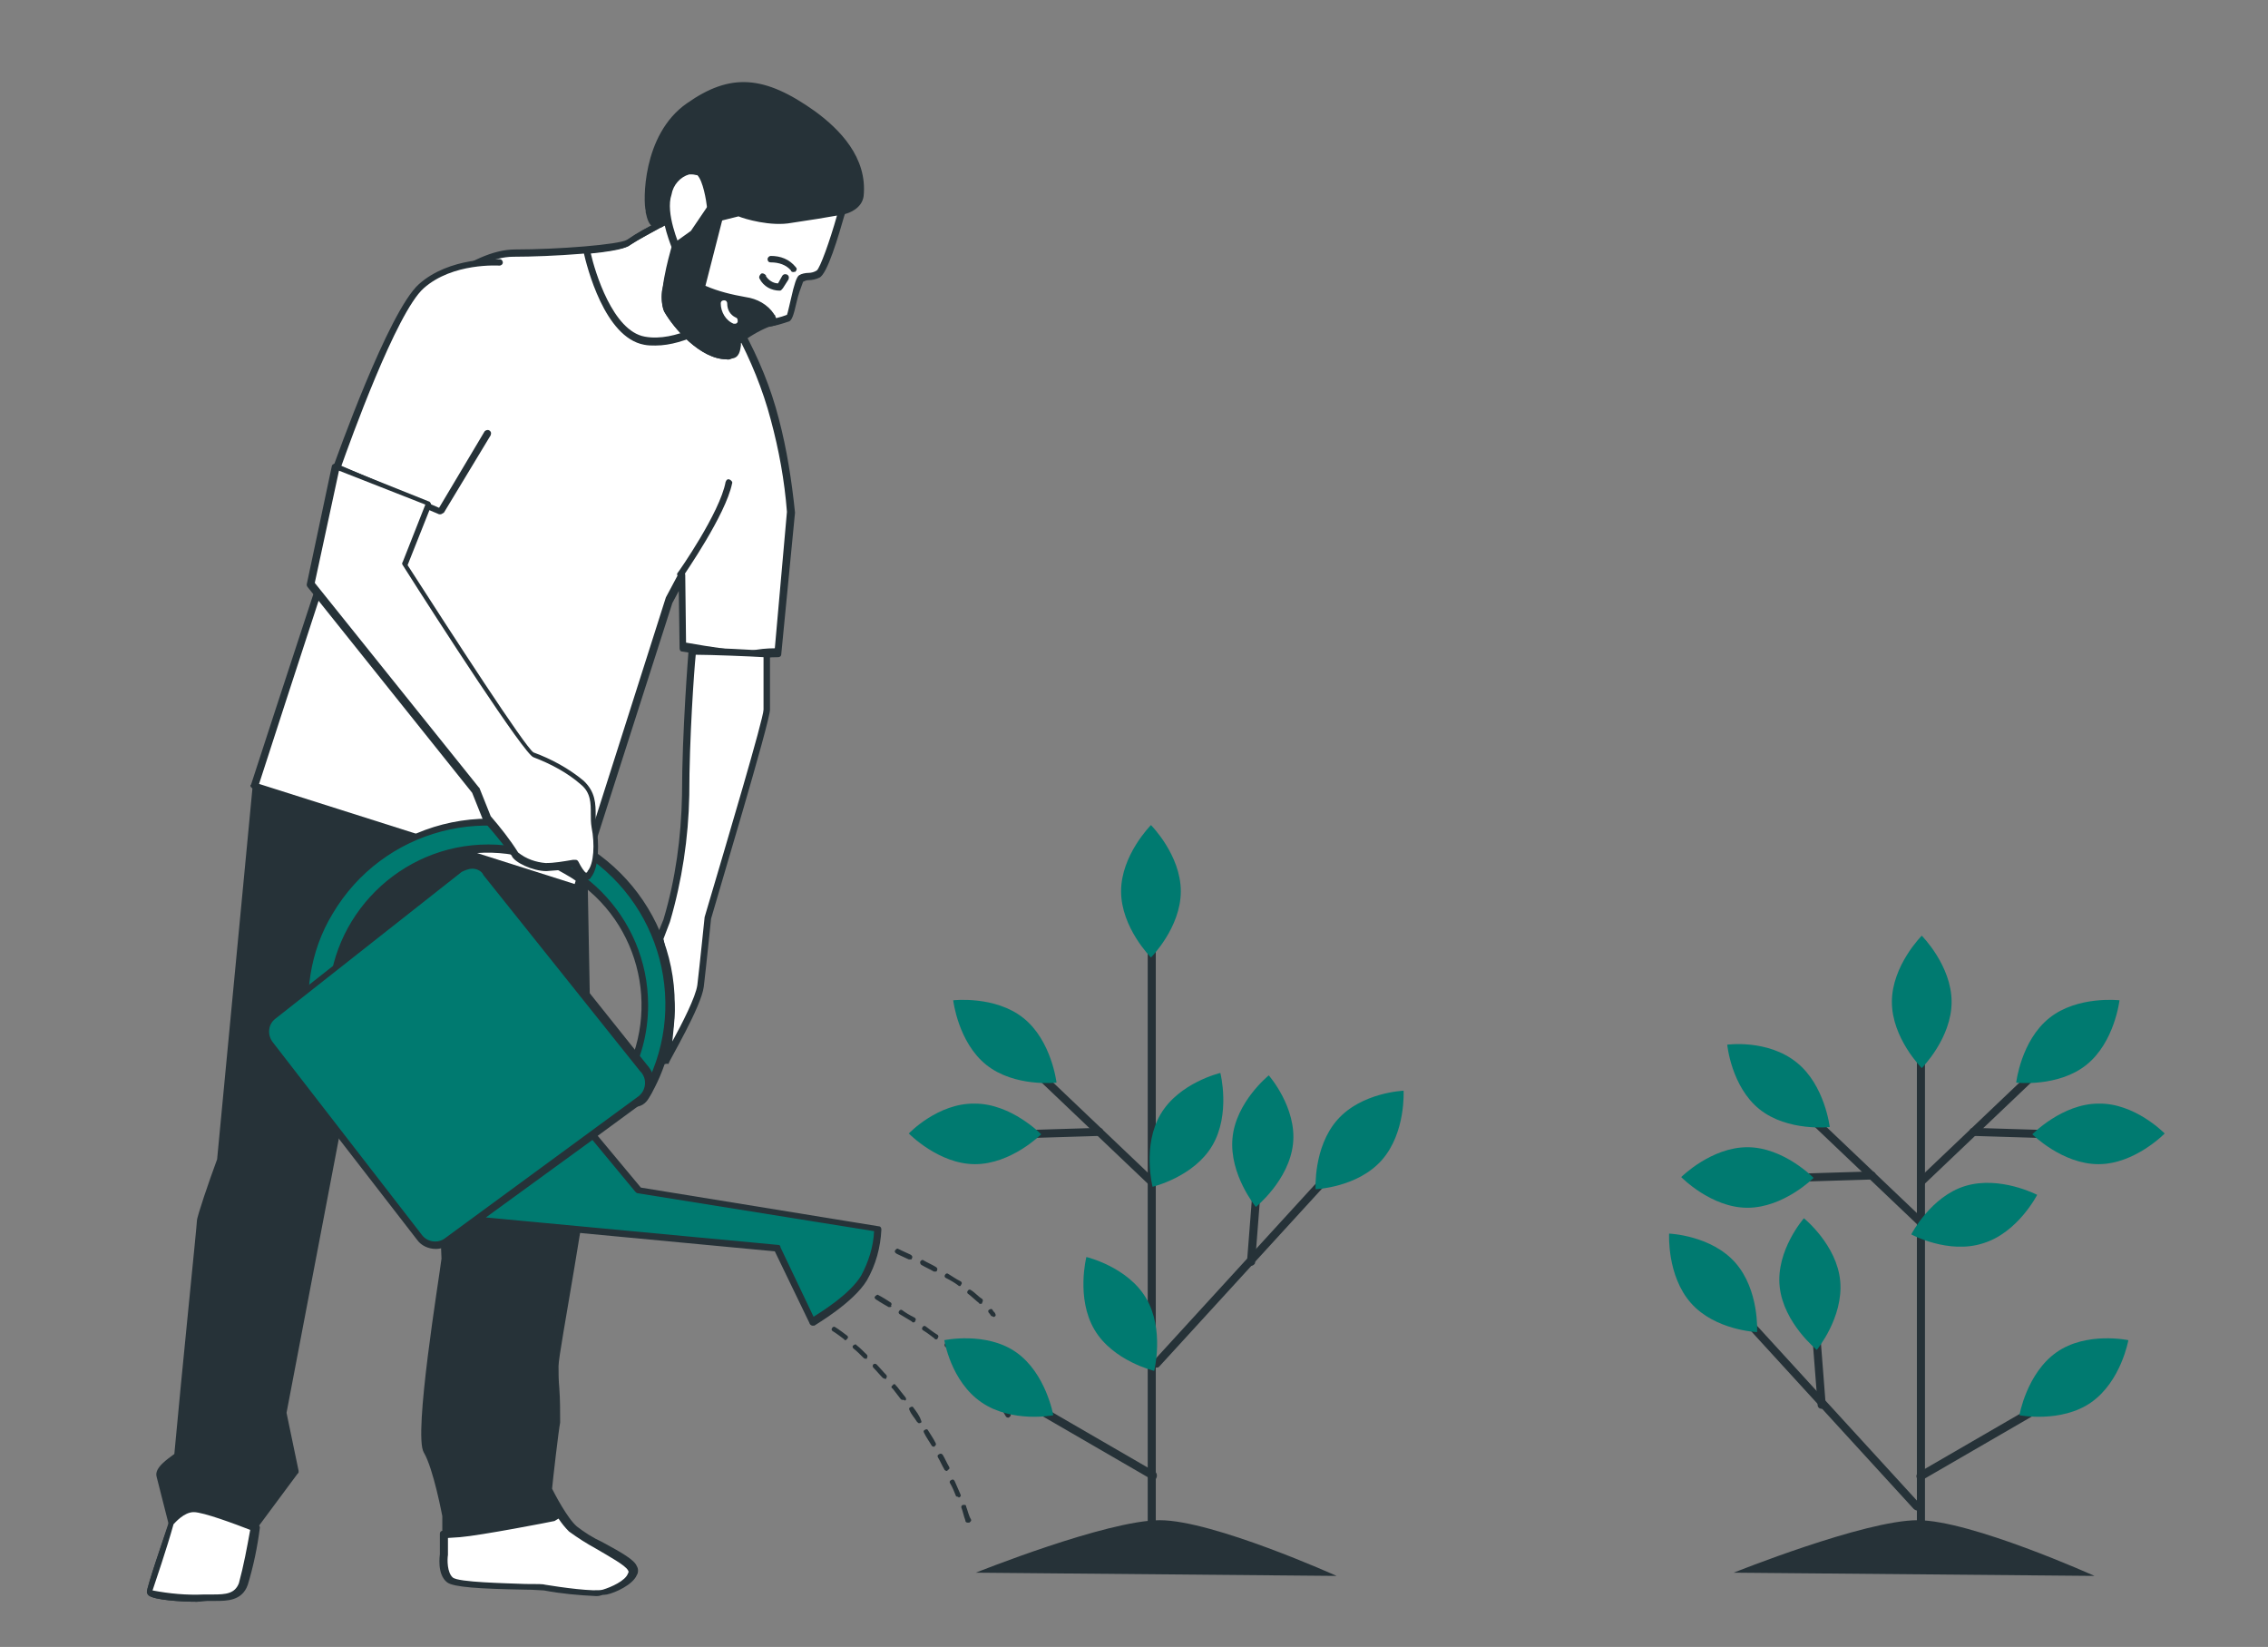 <?xml version="1.0" encoding="utf-8"?>
<!-- Generator: Adobe Illustrator 24.3.0, SVG Export Plug-In . SVG Version: 6.00 Build 0)  -->
<svg version="1.1" id="Layer_1" xmlns="http://www.w3.org/2000/svg" xmlns:xlink="http://www.w3.org/1999/xlink" x="0px" y="0px"
	 viewBox="0 0 281 204" style="enable-background:new 0 0 281 204;" xml:space="preserve">
<rect x="0" y="0" width="281" height="204" fill="#808080" stroke="none"/>
<style type="text/css">
	.st0{fill:#263238;}
	.st1{fill:#FFFFFF;}
	.st2{fill:#007A70;}
</style>
<g id="freepik--character-3--inject-4">
	<path class="st0" d="M31.5,97.3l-4.4,46.3c0,0-2.5,7.1-2.5,7.5s-2.8,29.2-2.8,29.2s-2.5,1.4-2.2,2.3c0.3,0.9,1.5,6.1,1.5,6.1
		s-2.7,7.8-2.7,8.4c0,0.6,5.3,0.9,6.9,0.8c1.5-0.2,3.9,0.4,4.6-1.7c0.6-2.3,1.1-4.6,1.4-7.1l5-6.7l-1.5-7.3l7.5-39.5l6.7-16.4
		l4.4,0.2L55,156c0,0-3.6,21.5-2.3,23.8c1.3,2.2,2.3,8.1,2.3,8.1v4.6c0,0-0.3,2.2,0.8,3.1c1.1,0.9,10.8,0.8,11.7,0.9
		s6.1,0.9,7.3,0.6s4-1.7,3.4-3s-5.9-3.6-7.3-4.8s-3.3-5-3.3-5s0.9-7.1,1.1-8.3c0.2-1.1-0.2-5.2-0.2-7.1c0-1.9,4.2-24.4,4.2-26.9
		s-0.6-33.7-0.6-33.7L31.5,97.3z"/>
	<path class="st0" d="M24.4,198.4c-1.9,0-5.3-0.2-6-0.8c-0.1-0.1-0.2-0.3-0.2-0.4c0-0.6,2-6.5,2.7-8.4c-0.2-0.8-1.3-5.1-1.5-5.9
		c-0.3-1.1,1.4-2.2,2.2-2.8c0.9-9.9,2.8-28.4,2.8-28.9s1.5-4.9,2.5-7.6l4.4-46.2c0-0.1,0.1-0.3,0.2-0.3c0.1-0.1,0.3-0.1,0.3-0.1
		l40.7,11.2c0.2,0.1,0.3,0.2,0.3,0.4c0,0.3,0.6,31.2,0.6,33.7c0,1.4-1.2,8.4-2.3,15.1c-0.9,5.4-1.9,10.9-1.9,11.8
		c0,0.9,0,1.7,0.1,2.8c0.1,1.4,0.1,2.8,0.1,4.2c-0.2,1-0.9,7.1-1,8.2c0.3,0.6,1.9,3.7,3.1,4.7c0.9,0.7,2,1.4,3.1,1.9
		c2.4,1.3,4,2.2,4.3,3c0.2,0.3,0.2,0.8,0,1.1c-0.5,1.2-2.7,2.2-3.7,2.4c-1.5,0.3-7.5-0.6-7.5-0.6c-0.3,0-1.2-0.1-2.4-0.1
		c-5.6-0.1-8.8-0.3-9.6-0.9c-1.3-1-0.9-3.4-0.9-3.5v-4.6l0,0c0,0-1.1-5.9-2.3-7.9c-1.3-2.2,1.9-21.5,2.2-24l-1.5-36.1l-3.7-0.2
		L43,135.7L35.5,175l1.5,7.2c0,0.1,0,0.3-0.1,0.3l-4.9,6.6c-0.3,2.4-0.8,4.7-1.4,7c-0.7,2-2.6,2-4,2c-0.3,0-0.8,0-1,0
		S24.8,198.4,24.4,198.4z M18.9,197c2.1,0.4,4.2,0.6,6.4,0.5c0.3,0,0.8,0,1.1,0c1.6,0,2.7-0.1,3.2-1.4c0.6-2.2,1.1-4.6,1.4-7
		c0-0.1,0-0.2,0.1-0.2l4.9-6.5l-1.5-7.1c0-0.1,0-0.1,0-0.2l7.5-39.5v-0.1l6.7-16.4c0.1-0.2,0.3-0.3,0.4-0.3l4.4,0.2
		c0.3,0,0.4,0.2,0.4,0.4l1.6,36.5v0.1c-1.4,8.3-3.3,22-2.4,23.4c1.3,2.2,2.3,8,2.4,8.3v4.7c-0.1,0.6-0.1,2.2,0.6,2.8s6.5,0.7,9,0.8
		c1.5,0,2.2,0,2.5,0.1c1.8,0.3,6.1,0.9,7.1,0.6c1-0.3,2.8-1.1,3.1-2c0.1-0.1,0.1-0.3,0-0.4c-0.3-0.6-2.3-1.7-4-2.7
		c-1.1-0.6-2.2-1.3-3.3-2.1c-1.5-1.3-3.3-5-3.4-5.2c-0.1-0.1-0.1-0.2,0-0.3c0,0,0.9-7.1,1.1-8.3c0.1-1.4,0-2.7-0.1-4
		c0-1.1-0.1-2.2-0.1-2.9c0-0.9,0.9-6,1.9-12c1.1-6.4,2.3-13.6,2.3-14.9c0-2.3-0.5-30-0.6-33.4L31.7,97.6l-4.4,45.8v0.1
		c-0.9,2.6-2.4,6.9-2.5,7.4s-2.5,26.3-2.8,29.2c0,0.2-0.1,0.3-0.2,0.3c-1.1,0.6-2.1,1.5-2,1.8c0.3,0.9,1.5,5.9,1.5,6.1
		c0,0.1,0,0.2,0,0.3C20.7,191.6,19.2,196.1,18.9,197L18.9,197z M27.1,143.6L27.1,143.6z"/>
	<path class="st1" d="M21.2,188.8c0,0-2.7,7.8-2.7,8.4s5.3,0.9,6.9,0.8c1.5-0.2,3.9,0.4,4.6-1.7c0.6-2.3,1.1-4.6,1.4-7.1
		c0,0-5.9-2.2-7.4-2.2C22.5,186.9,21.2,188.8,21.2,188.8z"/>
	<path class="st0" d="M24.4,198.4c-1.9,0-5.3-0.2-6-0.8c-0.1-0.1-0.2-0.3-0.2-0.4c0-0.7,2.1-6.7,2.7-8.6c0,0,0-0.1,0.1-0.1
		c0.1-0.1,1.5-2,3.3-2l0,0c1.6,0,7,2.1,7.6,2.3c0.2,0.1,0.3,0.3,0.3,0.4c-0.3,2.4-0.8,4.8-1.5,7.1c-0.7,2-2.6,2-4,2
		c-0.3,0-0.8,0-1,0S24.8,198.4,24.4,198.4z M18.9,197c2.1,0.4,4.2,0.6,6.4,0.5c0.3,0,0.8,0,1.1,0c1.6,0,2.7-0.1,3.2-1.4
		c0.6-2.2,1-4.4,1.4-6.6c-1.8-0.7-5.8-2.2-7-2.2s-2.3,1.3-2.5,1.5C20.7,191.7,19.2,196.1,18.9,197L18.9,197z"/>
	<path class="st1" d="M74.9,197.2c1.3-0.3,4-1.7,3.4-3s-5.9-3.6-7.3-4.8c-0.5-0.5-1-1.1-1.5-1.8l-0.9,0.3c0,0-9,1.8-11.6,2l-2,0.2
		v2.5c0,0-0.3,2.2,0.8,3.1s10.8,0.8,11.7,0.9C68.5,196.8,73.6,197.5,74.9,197.2z"/>
	<path class="st0" d="M73.9,197.7c-2.2-0.1-4.4-0.3-6.5-0.7c-0.3,0-1.2-0.1-2.4-0.1c-5.6-0.1-8.8-0.3-9.6-0.9
		c-1.3-1-0.9-3.4-0.9-3.5V190c0-0.3,0.2-0.4,0.4-0.4l2-0.2c2.5-0.2,11.4-2,11.5-2l0.8-0.3c0.2-0.1,0.4,0,0.5,0.2
		c0.4,0.6,0.9,1.2,1.4,1.7c0.9,0.7,2,1.4,3.1,1.9c2.4,1.3,4,2.2,4.3,3c0.2,0.3,0.2,0.8,0,1.1c-0.5,1.2-2.7,2.2-3.7,2.4l0,0
		C74.6,197.6,74.3,197.7,73.9,197.7z M74.9,197.2L74.9,197.2z M55.5,190.5v2.1c-0.1,0.6-0.1,2.2,0.6,2.8s6.5,0.7,9,0.8
		c1.5,0,2.2,0,2.5,0.1c1.8,0.3,6.1,0.9,7.1,0.6c1-0.3,2.8-1.1,3.1-2c0.1-0.1,0.1-0.3,0-0.4c-0.3-0.6-2.3-1.7-4-2.7
		c-1.1-0.6-2.2-1.3-3.3-2.1c-0.5-0.5-0.9-1-1.3-1.6l-0.5,0.3c-0.4,0.1-9.2,1.8-11.7,2L55.5,190.5z"/>
	<path class="st1" d="M81.7,27.8c-1.3,0.7-2.6,1.5-3.9,2.2c-1,0.8-9,1.3-14.1,1.3s-12.1,6-13.4,9.2S31.5,97.3,31.5,97.3L71.4,110
		l11.4-35.9l1.6-2.9l0.1,8.8c0,0,7.4,1.3,8.6,1c1-0.2,2.2-0.3,3.2-0.3l1.6-17.3c-0.3-3.9-1-7.7-2-11.5c-1.1-3.8-2.6-7.4-4.4-10.9
		l-3.6-6.9l1-6.9C89.1,27.2,84.6,25.5,81.7,27.8z"/>
	<path class="st0" d="M71.4,110.4L71.4,110.4l-40-12.7c-0.1,0-0.2-0.1-0.3-0.2c-0.1-0.1-0.1-0.3,0-0.3c0.7-2.2,17.5-53.6,18.8-56.8
		s8.4-9.5,13.9-9.5c5.4,0,12.9-0.6,13.9-1.2c1.3-0.9,2.6-1.6,3.9-2.2c3.1-2.3,7.7-0.8,7.8-0.7c0.2,0.1,0.3,0.3,0.3,0.5l-1.1,6.8
		l3.5,6.8c1.9,3.5,3.4,7.1,4.4,11c1,3.8,1.6,7.7,2,11.6L96.8,81c0,0.3-0.2,0.4-0.4,0.4c-1,0-2.1,0.1-3.1,0.3c-1.2,0.3-8-0.9-8.8-1
		c-0.2,0-0.3-0.2-0.3-0.4l-0.1-7.1l-0.8,1.5l-11.4,35.6C71.8,110.3,71.6,110.4,71.4,110.4z M32.1,97.1l39.1,12.4L82.5,74l1.6-3
		c0.1-0.2,0.3-0.3,0.5-0.2c0.2,0.1,0.3,0.3,0.3,0.4l0.1,8.4c2.8,0.5,7.3,1.2,8.1,1c0.9-0.2,1.9-0.3,2.9-0.3l1.5-16.9l0,0
		c-0.3-3.9-1-7.7-2-11.4c-1-3.8-2.5-7.4-4.3-10.8l-3.6-6.9c0-0.1,0-0.2,0-0.3l1-6.5c-1-0.3-4.5-1-6.7,0.7h-0.1
		c-1.3,0.7-2.6,1.4-3.8,2.2c-1.3,0.9-9.9,1.4-14.4,1.4c-5,0-11.8,6-13,9S33.7,92.1,32.1,97.1L32.1,97.1z M81.7,27.8L81.7,27.8z"/>
	<path class="st0" d="M81.2,42.8c-0.5,0-0.9,0-1.4-0.1c-4.9-0.9-7.1-9.7-7.5-11.5c0-0.1,0-0.3,0.1-0.3c0.1-0.1,0.2-0.2,0.3-0.2
		c4.1-0.3,4.8-0.8,4.9-0.9c1.3-0.9,2.6-1.6,3.9-2.3c3-2.3,7.6-0.8,7.7-0.7c0.2,0.1,0.3,0.3,0.3,0.5l-1,6.8l2.3,4.4
		c0.1,0.2,0.1,0.4-0.1,0.5C89,40.2,85,42.8,81.2,42.8z M73.2,31.4c0.5,2.2,2.7,9.6,6.7,10.3c3.8,0.7,8.3-2.1,10-3.3l-2.2-4.2
		c0-0.1,0-0.2,0-0.3l1-6.5c-1-0.3-4.5-1-6.7,0.7c-0.1,0.1-2.8,1.5-3.9,2.2C77.9,30.5,77.3,31,73.2,31.4z"/>
	<path class="st0" d="M104.4,26.2c0,0,2-0.4,2.2-1.9s0.3-5.7-5.9-10.1s-10.1-4.8-15.4-1s-5.2,11.7-4.9,12.9c0.3,1.2,0.4,2,1.3,1.7
		c1-0.5,2.1-1.1,2.9-1.9c3,2.3,6.6,3.6,10.3,3.7C101.5,29.9,104.4,26.2,104.4,26.2z"/>
	<path class="st0" d="M95.6,30.1h-0.7c-3.7-0.1-7.3-1.4-10.3-3.6c-0.9,0.7-1.8,1.3-2.8,1.7c-0.3,0.1-0.7,0.1-0.9-0.1
		c-0.5-0.3-0.7-0.9-0.9-1.8v-0.2c-0.3-1-0.5-9.4,5.1-13.3c5.4-3.8,9.6-3.5,15.9,1c3,2.2,6.5,5.7,6,10.5c-0.2,1.5-1.8,2.1-2.3,2.2
		C104.1,27.3,101.2,30.1,95.6,30.1z M84.6,25.5c0.1,0,0.2,0,0.3,0.1c2.9,2.2,6.5,3.5,10.1,3.6c6.2,0.3,9-3.3,9-3.3
		c0.1-0.1,0.2-0.2,0.3-0.2c0,0,1.7-0.3,1.8-1.5c0.4-4.4-2.8-7.7-5.7-9.7c-6-4.4-9.8-4.6-14.9-1s-5,11.4-4.7,12.5v0.2
		c0.1,0.6,0.3,1.2,0.4,1.3c0.1,0,0.2,0,0.3,0c1-0.4,1.9-1,2.8-1.8C84.4,25.5,84.4,25.5,84.6,25.5L84.6,25.5z"/>
	<path class="st1" d="M104.4,26.2c0,0-2,7.3-2.9,7.7s-1.6,0.1-2.2,0.5c-0.5,0.4-1.2,4.6-1.6,4.9C96.8,39.6,96,39.8,95,40
		c0,0-3.6,1.7-3.7,2.2s0,1.6-0.8,1.7c-2.9,0.5-6.5-3.2-7.8-5.6c-0.9-1.7,1-7.8,1-7.8s-1.9-4.1-1-6.6s3-3.4,4-2.4
		c0.9,1,1.3,4.2,1.3,4.2l1,1.3l2.5-0.7c0,0,3.7,1.3,6.5,0.8C100.9,26.7,104.4,26.2,104.4,26.2z"/>
	<path class="st0" d="M90,44.5c-3.2,0-6.5-3.8-7.7-5.9c-0.9-1.7,0.6-6.9,0.9-8c-0.3-0.8-1.7-4.4-1-6.8c0.3-1.5,1.5-2.7,2.9-3.1
		c0.7-0.2,1.4,0,1.8,0.5c0.9,1,1.3,3.7,1.4,4.4l0.8,1l2.2-0.6c0.1,0,0.2,0,0.3,0c0,0,3.6,1.3,6.3,0.8c2.8-0.5,6.2-1,6.3-1
		c0.2,0,0.3,0,0.4,0.2c0.1,0.1,0.2,0.3,0.1,0.4c-0.8,2.8-2.2,7.6-3.2,8c-0.4,0.2-0.9,0.3-1.3,0.3c-0.3,0-0.5,0.1-0.7,0.2
		c-0.3,0.8-0.6,1.6-0.8,2.5c-0.4,1.8-0.6,2.2-0.9,2.4c-0.9,0.3-1.8,0.6-2.8,0.7c-1.2,0.5-2.4,1.2-3.4,2c0,0.1,0,0.2,0,0.3
		c-0.1,0.6-0.2,1.5-1.1,1.6C90.5,44.5,90.2,44.5,90,44.5z M85.7,21.6c-0.1,0-0.2,0-0.3,0c-1.1,0.3-2,1.3-2.2,2.5
		c-0.8,2.3,1,6.3,1,6.4c0,0.1,0,0.2,0,0.3c-0.8,2.3-1.7,6.4-1.1,7.5c1.3,2.5,4.8,5.8,7.4,5.3c0.3,0,0.3-0.3,0.3-0.9
		c0-0.2,0-0.3,0.1-0.5c0-0.2,0.2-0.8,4-2.6H95c0.9-0.1,1.7-0.3,2.5-0.6c0.1-0.2,0.3-1.2,0.5-2c0.4-1.8,0.7-2.7,1-2.9
		s0.8-0.3,1.2-0.3c0.3,0,0.7-0.1,1-0.3c0.4-0.3,1.6-3.6,2.5-6.8c-1.1,0.2-3.5,0.6-5.6,0.9c-2.6,0.5-5.9-0.5-6.6-0.8l-2.4,0.6
		c-0.2,0.1-0.3,0-0.4-0.2l-1-1.3c-0.1-0.1-0.1-0.2-0.1-0.2c-0.1-0.9-0.5-3.3-1.2-4C86.2,21.7,86,21.6,85.7,21.6L85.7,21.6z"/>
	<path class="st0" d="M83.8,30.6l-1.3,5.6c-0.2,0.8-0.1,1.5,0.2,2.2c1.3,2.4,4.9,6,7.8,5.6c0.8-0.2,0.7-1.2,0.8-1.7
		c0.1-0.5,3.7-2.2,3.7-2.2l0.8-0.2l-0.3-0.8c-0.8-1-1.9-1.7-3.2-1.9c-1.9-0.3-3.7-0.9-5.4-1.6l2.2-8.5l-1-1.3L85.9,29L83.8,30.6z"/>
	<path class="st0" d="M90,44.5c-3.2,0-6.5-3.8-7.7-5.9C82,37.8,81.9,37,82,36.1l1.3-5.7c0-0.1,0.1-0.2,0.2-0.3l2.1-1.5l2.1-3.1
		c0.2-0.2,0.4-0.3,0.6-0.1l0.1,0.1l1,1.4c0.1,0.1,0.1,0.3,0.1,0.3l-2.1,8.2c1.6,0.7,3.3,1.1,5,1.4c1.4,0.2,2.7,0.9,3.5,2.1
		c0,0,0,0.1,0.1,0.1l0.3,0.8c0,0.1,0,0.3,0,0.3c-0.1,0.1-0.2,0.2-0.3,0.2l-0.8,0.2c-1.2,0.5-2.4,1.2-3.4,2c0,0.1,0,0.2,0,0.3
		c-0.1,0.6-0.2,1.5-1.1,1.6C90.5,44.5,90.2,44.6,90,44.5z M84.2,30.9L83,36.3c-0.2,0.7-0.1,1.4,0.1,2c1.3,2.5,4.8,5.8,7.4,5.3
		c0.3,0,0.3-0.3,0.3-0.9c0-0.2,0-0.3,0.1-0.5c0-0.2,0.2-0.8,4-2.6H95l0.3-0.1l-0.1-0.3c-0.7-0.9-1.7-1.5-2.8-1.6
		c-1.9-0.3-3.8-0.9-5.6-1.6c-0.2-0.1-0.3-0.3-0.3-0.5l2.1-8.3l-0.5-0.7l-1.8,2.7l-0.1,0.1L84.2,30.9z"/>
	<path class="st0" d="M98.3,33.7c-0.2,0-0.3-0.1-0.3-0.2c-0.6-0.7-1.5-1-2.5-1c-0.3,0-0.4-0.2-0.4-0.4s0.2-0.4,0.4-0.4
		c1.2,0,2.3,0.4,3.1,1.4c0.2,0.2,0.1,0.4-0.1,0.6C98.5,33.6,98.4,33.7,98.3,33.7z"/>
	<path class="st0" d="M96.6,36c-1,0-2-0.5-2.5-1.5c-0.1-0.2,0-0.4,0.2-0.6c0.2-0.1,0.4,0,0.6,0.2c0,0,0,0,0,0.1
		c0.3,0.5,0.9,0.9,1.5,0.9l0.5-0.9c0.1-0.2,0.3-0.3,0.6-0.2l0,0c0.2,0.1,0.3,0.3,0.2,0.6l0,0L97,35.7C96.8,35.9,96.8,36,96.6,36z"/>
	<path class="st1" d="M91.1,40.1c-0.1,0-0.1,0-0.2,0c-1-0.4-1.6-1.5-1.6-2.5c0-0.3,0.2-0.4,0.4-0.4c0.3,0,0.4,0.2,0.4,0.4
		c0,0.8,0.4,1.4,1,1.7c0.3,0.1,0.3,0.3,0.3,0.5l0,0C91.4,40,91.2,40.1,91.1,40.1z"/>
	<path class="st1" d="M84.4,71.2c0,0,5.2-7.4,6-11.3"/>
	<path class="st0" d="M84.4,71.6c-0.1,0-0.2,0-0.3-0.1c-0.2-0.2-0.3-0.4-0.1-0.6c0.1-0.1,5.2-7.4,5.9-11.2c0.1-0.3,0.3-0.4,0.5-0.3
		s0.4,0.3,0.3,0.5c-0.8,3.9-5.9,11.2-6,11.4C84.8,71.5,84.6,71.6,84.4,71.6z"/>
	<path class="st1" d="M85.8,80.5c0,0-0.8,9.8-0.8,17.8c-0.1,5.3-0.9,10.5-2.3,15.6l-0.9,2.2c0,0,1.4,6.3,1.4,8.9
		c-0.1,2.1-0.3,4.2-0.8,6.2c0,0,4-6.9,4.4-9.4c0.3-2.5,0.9-8.4,0.9-8.4S95,89.2,95,87.7v-6.9C95,80.9,87.4,80.5,85.8,80.5z"/>
	<path class="st0" d="M82.4,131.8c-0.1,0-0.1,0-0.2,0c-0.2-0.1-0.3-0.3-0.3-0.5c0.4-2.1,0.7-4,0.8-6.1c0-2.6-1.4-8.7-1.4-8.8
		c0-0.1,0-0.2,0-0.3l0.9-2.2c1.5-5,2.2-10.2,2.3-15.4c0-7.9,0.8-17.7,0.8-17.8c0-0.2,0.2-0.3,0.4-0.4c1.5-0.2,9,0.3,9.3,0.3
		s0.4,0.2,0.4,0.4v6.9c0,1.5-6.6,23.4-7.3,25.9l0,0c0,0-0.6,5.9-0.9,8.4s-4.3,9.2-4.4,9.6C82.6,131.7,82.5,131.8,82.4,131.8z
		 M82.2,116.3c0.2,0.9,1.4,6.4,1.4,8.9c0,1.3-0.2,2.6-0.3,3.8c1.2-2.2,2.9-5.5,3.1-7c0.3-2.5,0.9-8.4,0.9-8.4
		c2.9-9.8,7.3-24.6,7.3-25.7v-6.5c-1.5-0.1-6.6-0.3-8.4-0.3C86,83,85.4,91.5,85.4,98.5c-0.1,5.3-0.9,10.6-2.4,15.7L82.2,116.3z"/>
	<path class="st2" d="M78.6,136.7c-0.3,0-0.5-0.1-0.8-0.3c-0.8-0.4-1-1.4-0.6-2.2l0,0c5.4-9.2,2.2-21.1-7-26.5s-21.1-2.2-26.5,7
		c-2.4,4-3.2,8.9-2.2,13.5c0.2,0.9-0.4,1.7-1.3,1.8c-0.9,0.2-1.6-0.4-1.8-1.2c-0.3-1.5-0.4-2.9-0.4-4.4c0-12.5,10.1-22.6,22.6-22.6
		s22.6,10.1,22.6,22.6c0,4-1,7.9-3.1,11.4C79.7,136.3,79.2,136.7,78.6,136.7z"/>
	<path class="st0" d="M78.6,137.1c-0.3,0-0.7-0.1-1-0.3c-0.9-0.5-1.3-1.8-0.7-2.8l0,0c5.3-9,2.2-20.7-7-25.8c-9-5.3-20.7-2.2-25.8,7
		c-1.6,2.8-2.5,6-2.5,9.3c0,1.2,0.1,2.5,0.3,3.7c0.2,1.1-0.5,2.2-1.5,2.3c-0.5,0.1-1,0-1.5-0.3c-0.4-0.3-0.8-0.8-0.9-1.3
		c-0.3-1.5-0.4-2.9-0.4-4.5c0-12.7,10.3-23,23-23s23,10.3,23,23c0,4-1.1,8.1-3.2,11.6C80,136.7,79.4,137.1,78.6,137.1z M60.5,104.6
		c10.9,0,19.8,8.9,19.8,19.9c0,3.5-0.9,7-2.8,10c-0.3,0.5-0.2,1.3,0.4,1.5c0.5,0.3,1.2,0.1,1.5-0.4c6.2-10.6,2.6-24.1-7.9-30.3
		c-10.6-6.2-24.1-2.6-30.3,7.9c-2.8,4.6-3.6,10.2-2.6,15.4c0.1,0.3,0.3,0.6,0.5,0.8c0.3,0.2,0.6,0.3,0.9,0.2s0.6-0.3,0.8-0.5
		c0.2-0.3,0.3-0.6,0.2-0.9c-0.3-1.3-0.3-2.6-0.3-3.9C40.7,113.5,49.6,104.6,60.5,104.6z"/>
	<path class="st2" d="M57,107.7l-23.1,18.2c-1.1,0.9-1.3,2.4-0.4,3.5L52,153.2c0.9,1,2.3,1.3,3.4,0.5l24-17.6
		c1.1-0.9,1.4-2.4,0.5-3.5c0,0,0-0.1-0.1-0.1l-19.5-24.4C59.6,107.1,58.1,106.9,57,107.7z"/>
	<path class="st0" d="M54,154.7c-0.9,0-1.8-0.4-2.3-1.1l-18.5-23.9c-1-1.3-0.8-3.1,0.5-4.1l23.1-18.2c1.3-1,3.1-0.8,4.1,0.4
		l19.5,24.4c1,1.3,0.8,3.1-0.4,4.1l-0.1,0.1l-24,17.6C55.2,154.5,54.6,154.7,54,154.7z M58.5,107.6c-0.4,0-0.9,0.2-1.3,0.4l0,0
		l-23.1,18.2c-0.9,0.7-1,2-0.3,2.9L52.3,153c0.7,0.9,2,1,2.8,0.4l24-17.6c0.9-0.7,1.1-2,0.4-2.9c0,0,0-0.1-0.1-0.1l-19.5-24.4
		C59.7,107.9,59.1,107.6,58.5,107.6z M57,107.7L57,107.7z"/>
	<path class="st1" d="M61.9,32.3c0,0-5.9-0.5-9.6,2.9S41.8,57.7,41.8,57.7l12.8,5.5l5.8-9.6"/>
	<path class="st0" d="M54.6,63.7c-0.1,0-0.1,0-0.2,0l-12.8-5.4c-0.2-0.1-0.3-0.3-0.3-0.5c0.3-0.8,6.8-19.2,10.6-22.6
		c3.8-3.4,9.7-3.1,10-3.1s0.4,0.3,0.4,0.4c0,0.3-0.3,0.4-0.4,0.4s-5.8-0.4-9.4,2.8c-3.4,3-9.2,19.2-10.2,22l12.1,5.2l5.6-9.4
		c0.1-0.2,0.4-0.3,0.6-0.2s0.3,0.3,0.2,0.6L55,63.5C54.8,63.6,54.7,63.7,54.6,63.7z"/>
	<path class="st1" d="M41.7,57.7l-3.1,14.6l20.5,25.5l1.4,3.6c0,0,3.3,3.9,3.4,4.4s2.2,1.5,3.9,1.5c1.1,0,2.3-0.2,3.4-0.4
		c0,0,0.9,2.3,1.9,1.3s0.9-3.9,0.6-5.8s0.4-3.9-1.4-5.6c-1.8-1.5-3.9-2.7-6.1-3.4c-1.1-0.3-15.9-23.6-15.9-23.6l3-7.5L41.7,57.7z"/>
	<path class="st0" d="M72.6,109h-0.2c-0.7-0.1-1.2-0.9-1.5-1.5c-1,0.3-2.2,0.3-3.2,0.4c-1.7,0-4-1.1-4.3-1.9
		c-0.2-0.3-1.8-2.4-3.4-4.2l-0.1-0.1l-1.4-3.5L38.1,72.7C38,72.6,38,72.4,38,72.4l3.1-14.6c0-0.1,0.1-0.3,0.2-0.3
		c0.1-0.1,0.3-0.1,0.3,0l11.5,4.6c0.1,0,0.2,0.1,0.3,0.3c0,0.1,0,0.3,0,0.3L50.5,70c5.6,8.7,14.6,22.6,15.6,23.2
		c2.2,0.8,4.4,2,6.2,3.5c1.5,1.4,1.5,2.9,1.5,4.3c0,0.5,0,1,0.1,1.6c0.3,1.5,0.4,4.8-0.7,6.1C73.2,108.8,73,109,72.6,109z
		 M71.3,106.5c0.2,0,0.3,0.1,0.4,0.3c0.3,0.6,0.7,1.2,0.9,1.3c0.1,0,0.2-0.1,0.2-0.2c0.8-0.9,0.9-3.4,0.5-5.4
		c-0.1-0.6-0.1-1.1-0.1-1.7c0-1.3,0-2.6-1.2-3.6c-1.7-1.5-3.8-2.6-5.9-3.4C65,93.5,54.4,77.1,49.9,70c-0.1-0.1-0.1-0.3,0-0.4
		l2.8-7.1L42,58.3l-3,13.9l20.3,25.3l0.1,0.1l1.4,3.5c1.2,1.4,2.4,2.9,3.4,4.5c1,0.8,2.2,1.2,3.4,1.3c1.1,0,2.2-0.2,3.4-0.4
		L71.3,106.5z"/>
	<path class="st0" d="M119.9,188.6c-0.2,0-0.3-0.1-0.3-0.3c-0.2-0.5-0.3-1.1-0.5-1.6c0-0.2,0.1-0.3,0.3-0.3s0.3,0,0.3,0.2
		c0.2,0.5,0.3,1.1,0.6,1.6c0.1,0.2-0.1,0.3-0.2,0.4C119.9,188.6,119.9,188.6,119.9,188.6z M118.7,185.4c-0.2,0-0.3-0.1-0.3-0.2
		c-0.2-0.5-0.4-1-0.7-1.5c-0.1-0.2,0-0.3,0.2-0.4l0,0c0.2-0.1,0.3,0,0.4,0.2l0.7,1.6c0.1,0.2,0,0.3-0.2,0.4l0,0L118.7,185.4z
		 M117.3,182.2c-0.1,0-0.3-0.1-0.3-0.2c-0.3-0.5-0.5-1-0.8-1.5c-0.1-0.2,0-0.3,0.2-0.4c0.2-0.1,0.3,0,0.4,0.1l0,0
		c0.3,0.5,0.5,1,0.8,1.5c0.1,0.2,0,0.3-0.2,0.4C117.4,182.2,117.4,182.2,117.3,182.2L117.3,182.2z M115.7,179.2
		c-0.1,0-0.3-0.1-0.3-0.2c-0.3-0.5-0.6-0.9-0.9-1.5c-0.1-0.2-0.1-0.3,0.1-0.4l0,0c0.2-0.1,0.3-0.1,0.4,0.1l0,0
		c0.3,0.5,0.6,0.9,0.9,1.5c0.1,0.2,0.1,0.3-0.1,0.4l0,0C115.9,179.1,115.8,179.2,115.7,179.2L115.7,179.2z M113.9,176.3
		c-0.1,0-0.2-0.1-0.3-0.2c-0.3-0.5-0.7-0.9-0.9-1.4c-0.1-0.2-0.1-0.3,0.1-0.4c0.2-0.1,0.3-0.1,0.4,0.1c0.3,0.4,0.7,0.9,0.9,1.5
		c0.1,0.2,0.1,0.3-0.1,0.4C114.1,176.2,114,176.2,113.9,176.3L113.9,176.3z M111.9,173.4c-0.1,0-0.2,0-0.3-0.1
		c-0.3-0.4-0.7-0.9-1-1.3c-0.2-0.1-0.2-0.3,0-0.4c0.1-0.2,0.3-0.2,0.4,0c0,0,0,0.1,0.1,0.1c0.3,0.4,0.7,0.9,1.1,1.4
		c0.1,0.2,0.1,0.3-0.1,0.4C112.1,173.4,112,173.4,111.9,173.4z M109.7,170.8c-0.1,0-0.2-0.1-0.3-0.1c-0.4-0.4-0.8-0.9-1.2-1.3
		c-0.1-0.1-0.1-0.3,0-0.4c0.1-0.1,0.3-0.1,0.4,0c0.4,0.4,0.8,0.9,1.2,1.3c0.1,0.1,0.1,0.3,0,0.4l0,0
		C109.8,170.8,109.8,170.8,109.7,170.8L109.7,170.8z M107.3,168.3c-0.1,0-0.2,0-0.3-0.1c-0.4-0.4-0.9-0.9-1.3-1.2
		c-0.1-0.2-0.1-0.3,0.1-0.4c0.1-0.1,0.3-0.1,0.3,0c0.4,0.3,0.9,0.8,1.3,1.2c0.1,0.1,0.1,0.3,0,0.4l0,0
		C107.5,168.3,107.4,168.3,107.3,168.3L107.3,168.3z M104.8,166c-0.1,0-0.2,0-0.2-0.1c-0.9-0.7-1.4-1-1.4-1
		c-0.2-0.1-0.2-0.3-0.1-0.4c0.1-0.2,0.3-0.2,0.4-0.1l0,0c0,0,0.5,0.3,1.4,1c0.2,0.1,0.2,0.3,0.1,0.4
		C104.9,165.9,104.8,166,104.8,166L104.8,166z"/>
	<path class="st0" d="M124.9,175.6c-0.1,0-0.3-0.1-0.3-0.2c-0.2-0.3-0.4-0.7-0.6-1c-0.1-0.2-0.1-0.3,0.1-0.4s0.3-0.1,0.4,0.1
		c0.3,0.3,0.4,0.7,0.7,1c0.1,0.2,0,0.3-0.1,0.4l0,0C125,175.6,124.9,175.6,124.9,175.6z M123.3,173.1c-0.1,0-0.2-0.1-0.3-0.1
		c-0.3-0.4-0.7-0.9-1-1.3c-0.2-0.1-0.2-0.3,0-0.4c0.2-0.1,0.3-0.2,0.4,0c0,0,0,0.1,0.1,0.1c0.3,0.4,0.7,0.9,1,1.4
		c0.1,0.2,0.1,0.3-0.1,0.4C123.4,173.1,123.4,173.1,123.3,173.1L123.3,173.1z M121,170.5c-0.1,0-0.2,0-0.3-0.1
		c-0.4-0.4-0.8-0.9-1.2-1.2c-0.1-0.1-0.1-0.3,0-0.4s0.3-0.1,0.4,0c0.4,0.4,0.8,0.9,1.2,1.3c0.1,0.1,0.2,0.3,0,0.4l0,0
		C121.2,170.4,121.1,170.5,121,170.5L121,170.5z M118.6,168c-0.1,0-0.2,0-0.2-0.1c-0.4-0.4-0.9-0.8-1.3-1.1c-0.1-0.1-0.1-0.3,0-0.4
		s0.3-0.1,0.4,0l0,0c0.4,0.3,0.9,0.8,1.3,1.1c0.1,0.1,0.1,0.3,0,0.4l0,0C118.8,168,118.7,168.1,118.6,168L118.6,168z M116,165.9
		c-0.1,0-0.2,0-0.2-0.1c-0.4-0.3-0.9-0.7-1.4-1c-0.2-0.1-0.2-0.3-0.1-0.4c0.1-0.2,0.3-0.2,0.4-0.1l0,0c0.4,0.3,0.9,0.7,1.4,1
		c0.2,0.1,0.2,0.3,0.1,0.4C116.2,165.8,116.1,165.9,116,165.9L116,165.9z M113.2,163.8c-0.1,0-0.2,0-0.2-0.1l-1.5-0.9
		c-0.2-0.1-0.2-0.3-0.1-0.4c0.1-0.2,0.3-0.2,0.4-0.1l0,0c0.4,0.3,0.9,0.6,1.5,0.9c0.2,0.1,0.2,0.3,0.1,0.4l0,0
		C113.4,163.7,113.3,163.8,113.2,163.8z M110.3,161.9c-0.1,0-0.1,0-0.2,0c-0.9-0.5-1.5-0.9-1.5-0.9c-0.2-0.1-0.3-0.3-0.2-0.4
		s0.3-0.3,0.4-0.2l0,0c0,0,0.6,0.3,1.5,0.9c0.2,0.1,0.2,0.3,0.1,0.4C110.5,161.8,110.4,161.9,110.3,161.9L110.3,161.9z"/>
	<path class="st0" d="M123.1,163.1c-0.1,0-0.2-0.1-0.3-0.1c-0.1-0.2-0.2-0.3-0.3-0.4c-0.1-0.2-0.1-0.3,0.1-0.4
		c0.2-0.1,0.3-0.1,0.4,0.1l0,0c0.1,0.2,0.3,0.3,0.3,0.4c0.1,0.2,0.1,0.3-0.1,0.4l0,0C123.2,163.1,123.1,163.2,123.1,163.1z
		 M121.5,161.5c-0.1,0-0.2,0-0.2-0.1c-0.4-0.3-0.9-0.8-1.3-1.1c-0.2-0.1-0.2-0.3-0.1-0.4l0,0c0.1-0.2,0.3-0.2,0.4-0.1l0,0
		c0.5,0.3,0.9,0.8,1.4,1.1c0.1,0.1,0.1,0.3,0,0.4C121.7,161.5,121.6,161.5,121.5,161.5L121.5,161.5z M118.9,159.3
		c-0.1,0-0.1,0-0.2-0.1c-0.4-0.3-0.9-0.6-1.5-0.9c-0.2-0.1-0.2-0.3-0.1-0.4c0.1-0.2,0.3-0.2,0.4-0.1c0.5,0.3,0.9,0.6,1.5,0.9
		c0.2,0.1,0.2,0.3,0.1,0.4l0,0C119,159.3,119,159.3,118.9,159.3L118.9,159.3z M115.9,157.5c-0.1,0-0.1,0-0.2,0
		c-0.5-0.3-1-0.5-1.5-0.8c-0.2-0.1-0.2-0.3-0.2-0.4c0.1-0.2,0.3-0.3,0.4-0.2l0,0c0.5,0.3,1,0.5,1.5,0.8c0.2,0.1,0.3,0.3,0.2,0.4l0,0
		C116.1,157.5,116,157.5,115.9,157.5L115.9,157.5z M112.8,156h-0.2c-0.9-0.4-1.5-0.7-1.5-0.7c-0.2-0.1-0.3-0.3-0.2-0.4
		c0.1-0.2,0.3-0.3,0.4-0.2c0,0,0.6,0.3,1.5,0.7c0.2,0.1,0.3,0.3,0.2,0.4l0,0C113,156,112.9,156,112.8,156L112.8,156z"/>
	<path class="st2" d="M73.5,140.6l5.6,6.7l29.7,4.8c-0.1,2.2-0.7,4.2-1.7,6.1c-1.7,2.8-6.4,5.5-6.4,5.5l-4.4-9L59,151.1L73.5,140.6z
		"/>
	<path class="st0" d="M100.6,164.2L100.6,164.2c-0.2-0.1-0.3-0.2-0.3-0.3L96,155l-37.1-3.5c-0.2,0-0.3-0.2-0.3-0.3
		c-0.1-0.2,0-0.3,0.2-0.4l14.5-10.4c0.2-0.2,0.4-0.1,0.6,0.1l5.5,6.6l29.5,4.8c0.2,0,0.3,0.2,0.3,0.4c-0.1,2.2-0.7,4.4-1.8,6.3
		c-1.7,2.8-6.4,5.5-6.5,5.6C100.8,164.2,100.7,164.2,100.6,164.2z M60.2,150.8l36.2,3.4c0.2,0,0.3,0.1,0.3,0.3l4.1,8.6
		c1.1-0.7,4.5-2.8,5.9-5.1c0.9-1.7,1.5-3.5,1.6-5.5L79,147.8c-0.1,0-0.2-0.1-0.3-0.2l-5.3-6.4L60.2,150.8z"/>
</g>
<g id="freepik--Plants--inject-4">
	<path class="st0" d="M142.7,194.4c-0.3,0-0.5-0.2-0.5-0.5v-76.8c0-0.3,0.2-0.5,0.5-0.5s0.5,0.2,0.5,0.5V194
		C143.2,194.2,143,194.4,142.7,194.4z"/>
	<path class="st0" d="M143.2,169.4c-0.1,0-0.2,0-0.3-0.1c-0.2-0.2-0.2-0.5,0-0.7l0,0l21.5-23.5c0.2-0.2,0.5-0.1,0.7,0.1
		c0.1,0.2,0.2,0.4,0,0.6l-21.5,23.5C143.5,169.4,143.4,169.4,143.2,169.4z"/>
	<path class="st0" d="M142.6,146.8c-0.1,0-0.3,0-0.3-0.1L127.9,133c-0.2-0.2-0.2-0.5,0-0.7l0,0c0.2-0.2,0.5-0.2,0.7,0l0,0L143,146
		c0.2,0.2,0.2,0.5,0,0.7C142.9,146.8,142.7,146.8,142.6,146.8L142.6,146.8z"/>
	<path class="st0" d="M155,156.8L155,156.8c-0.3,0-0.5-0.3-0.5-0.5l1.1-14.1c0-0.3,0.2-0.5,0.5-0.5l0,0c0.3,0,0.5,0.3,0.5,0.5
		l-1.1,14.2C155.5,156.6,155.2,156.8,155,156.8z"/>
	<path class="st0" d="M142.8,183.3c-0.1,0-0.2,0-0.2-0.1l-16.4-9.5c-0.2-0.2-0.3-0.5-0.1-0.7c0.1-0.2,0.4-0.3,0.6-0.2l16.4,9.5
		c0.2,0.1,0.3,0.4,0.2,0.7S143,183.4,142.8,183.3z"/>
	<path class="st0" d="M123.1,141.1c-0.3,0-0.5-0.2-0.5-0.5s0.2-0.5,0.5-0.5l13.1-0.4c0.3,0,0.5,0.2,0.5,0.5s-0.2,0.5-0.5,0.5
		L123.1,141.1L123.1,141.1z"/>
	<path class="st2" d="M146.3,110.4c0,4.5-3.7,8.2-3.7,8.2s-3.7-3.7-3.7-8.2s3.7-8.2,3.7-8.2S146.3,105.9,146.3,110.4z"/>
	<path class="st2" d="M126.8,126.1c3.5,2.8,4.1,8,4.1,8s-5.2,0.6-8.7-2.2s-4.1-8-4.1-8S123.3,123.3,126.8,126.1z"/>
	<path class="st2" d="M120.8,136.7c4.5,0,8.2,3.8,8.2,3.8s-3.7,3.7-8.2,3.7s-8.2-3.8-8.2-3.8S116.2,136.6,120.8,136.7z"/>
	<path class="st2" d="M160.2,141.7c-0.5,4.5-4.6,7.8-4.6,7.8s-3.3-4-2.9-8.5s4.5-7.8,4.5-7.8S160.7,137.2,160.2,141.7z"/>
	<path class="st2" d="M135.6,164.7c2.3,3.9,7.4,5.1,7.4,5.1s1.3-5.1-1-9s-7.4-5.1-7.4-5.1S133.3,160.8,135.6,164.7z"/>
	<path class="st2" d="M150.2,141.9c-2.3,3.9-7.4,5.1-7.4,5.1s-1.3-5.1,1-9s7.4-5.1,7.4-5.1S152.5,138,150.2,141.9z"/>
	<path class="st2" d="M125.9,167.5c3.7,2.6,4.6,7.8,4.6,7.8s-5.1,1-8.9-1.6S117,166,117,166S122.2,164.9,125.9,167.5z"/>
	<path class="st2" d="M171.2,143.7c-3,3.4-8.2,3.6-8.2,3.6s-0.3-5.2,2.7-8.6s8.2-3.6,8.2-3.6S174.2,140.3,171.2,143.7z"/>
	<path class="st0" d="M120.9,194.8c0,0,16.2-6.5,22.8-6.5s21.9,6.9,21.9,6.9L120.9,194.8z"/>
	<path class="st0" d="M238,194.4c-0.3,0-0.5-0.2-0.5-0.5v-76.8c0-0.3,0.2-0.5,0.5-0.5s0.5,0.2,0.5,0.5V194
		C238.5,194.2,238.3,194.4,238,194.4z"/>
	<path class="st0" d="M237.5,187.1c-0.1,0-0.3-0.1-0.4-0.2l-21.5-23.5c-0.2-0.2-0.2-0.5,0-0.7s0.5-0.2,0.7,0l0,0l21.5,23.5
		c0.2,0.2,0.2,0.5,0,0.7C237.7,187.1,237.6,187.1,237.5,187.1z"/>
	<path class="st0" d="M238.1,146.8c-0.3,0-0.5-0.2-0.5-0.5c0-0.1,0.1-0.3,0.2-0.4l14.4-13.7c0.2-0.2,0.5-0.2,0.7,0l0,0
		c0.2,0.2,0.2,0.5,0,0.7l0,0l-14.4,13.7C238.4,146.8,238.3,146.8,238.1,146.8z"/>
	<path class="st0" d="M225.7,174.5c-0.3,0-0.5-0.2-0.5-0.5l-1.1-14.2c0-0.3,0.2-0.5,0.5-0.5s0.5,0.2,0.5,0.5l1.1,14.2
		C226.3,174.2,226.1,174.5,225.7,174.5C225.8,174.5,225.8,174.5,225.7,174.5L225.7,174.5z"/>
	<path class="st0" d="M237.9,183.3c-0.2,0-0.3-0.1-0.4-0.2c-0.1-0.2-0.1-0.5,0.2-0.7l16.4-9.5c0.2-0.2,0.5-0.1,0.7,0.1
		s0.1,0.5-0.1,0.7c0,0-0.1,0-0.1,0.1l-16.4,9.5C238.1,183.3,238,183.4,237.9,183.3z"/>
	<path class="st0" d="M257.6,141.1L257.6,141.1l-13.1-0.4c-0.3,0-0.5-0.2-0.5-0.5s0.2-0.5,0.5-0.5l13.1,0.4c0.3,0,0.5,0.2,0.5,0.5
		S257.9,141.1,257.6,141.1L257.6,141.1z"/>
	<path class="st2" d="M234.4,124.1c0,4.5,3.7,8.2,3.7,8.2s3.7-3.7,3.7-8.2c0-4.5-3.7-8.2-3.7-8.2S234.4,119.6,234.4,124.1z"/>
	<path class="st2" d="M253.9,126.1c-3.5,2.8-4.1,8-4.1,8s5.2,0.6,8.7-2.2s4.1-8,4.1-8S257.4,123.3,253.9,126.1z"/>
	<path class="st2" d="M260,136.7c-4.5,0-8.2,3.8-8.2,3.8s3.7,3.7,8.2,3.7s8.2-3.8,8.2-3.8S264.5,136.6,260,136.7z"/>
	<path class="st0" d="M238.3,152.2c-0.1,0-0.2-0.1-0.3-0.1l-14.4-13.7c-0.2-0.2-0.2-0.5,0-0.7s0.5-0.2,0.7,0l14.4,13.7
		c0.2,0.2,0.2,0.5,0,0.7l0,0C238.6,152.2,238.5,152.2,238.3,152.2z"/>
	<path class="st0" d="M218.8,146.5c-0.3,0-0.5-0.2-0.5-0.5s0.2-0.5,0.5-0.5l0,0l13.1-0.4c0.3,0,0.5,0.2,0.5,0.5l0,0
		c0,0.3-0.2,0.5-0.5,0.5l0,0L218.8,146.5L218.8,146.5z"/>
	<path class="st2" d="M222.6,131.6c3.5,2.8,4.1,8,4.1,8s-5.2,0.6-8.7-2.2s-4-8-4-8S219,128.7,222.6,131.6z"/>
	<path class="st2" d="M216.5,142.1c4.5,0,8.2,3.8,8.2,3.8s-3.7,3.7-8.2,3.7s-8.2-3.8-8.2-3.8S212,142.1,216.5,142.1z"/>
	<path class="st2" d="M220.5,159.4c0.5,4.5,4.6,7.8,4.6,7.8s3.3-4,2.9-8.5s-4.5-7.8-4.5-7.8S220,154.9,220.5,159.4z"/>
	<path class="st2" d="M245.7,154c-4.3,1.4-8.9-1.1-8.9-1.1s2.4-4.7,6.7-6s8.9,1.1,8.9,1.1S250,152.7,245.7,154z"/>
	<path class="st2" d="M254.8,167.5c-3.7,2.6-4.6,7.8-4.6,7.8s5.2,1,8.9-1.6s4.6-7.7,4.6-7.7S258.5,164.9,254.8,167.5z"/>
	<path class="st2" d="M209.5,161.4c3,3.4,8.2,3.6,8.2,3.6s0.3-5.2-2.7-8.6s-8.2-3.6-8.2-3.6S206.5,158,209.5,161.4z"/>
	<path class="st0" d="M214.8,194.8c0,0,16.2-6.5,22.8-6.5s21.9,6.9,21.9,6.9L214.8,194.8z"/>
</g>
</svg>
